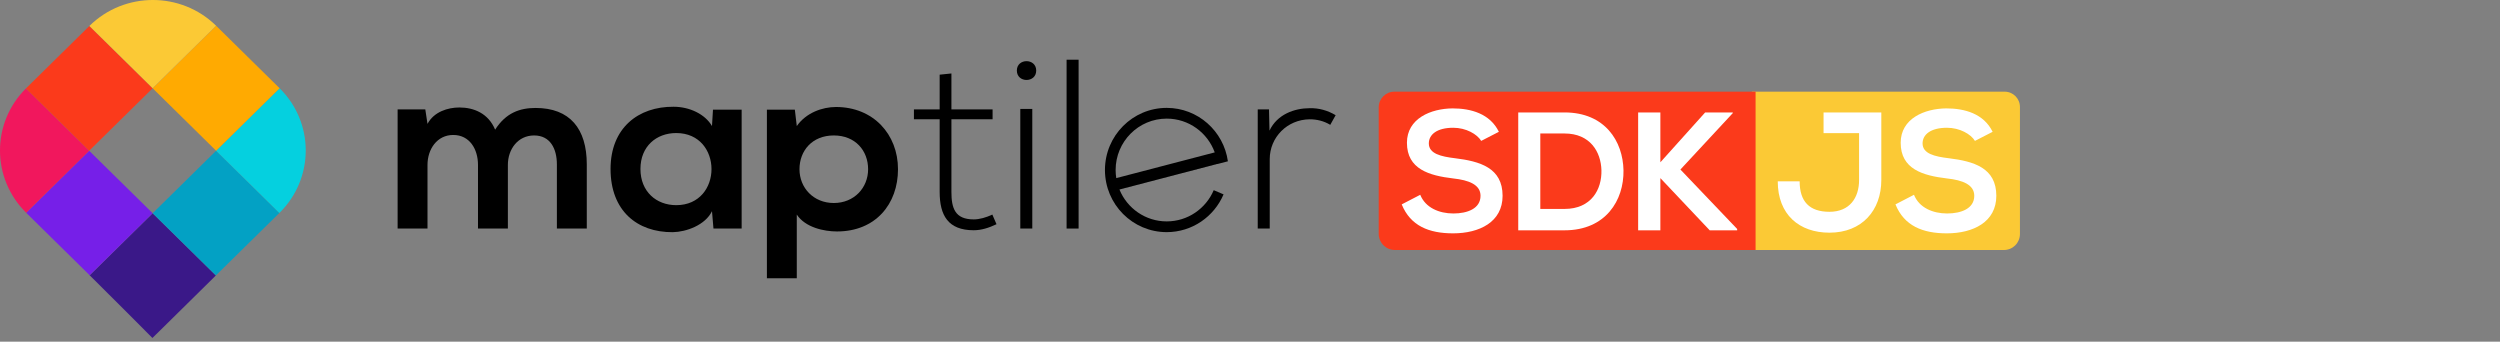 <?xml version="1.0" encoding="UTF-8" standalone="no"?>
<!DOCTYPE svg PUBLIC "-//W3C//DTD SVG 1.1//EN" "http://www.w3.org/Graphics/SVG/1.1/DTD/svg11.dtd">
<svg width="100%" height="100%" viewBox="0 0 300 41" version="1.1" xmlns="http://www.w3.org/2000/svg" xmlns:xlink="http://www.w3.org/1999/xlink" xml:space="preserve" xmlns:serif="http://www.serif.com/" style="fill-rule:evenodd;clip-rule:evenodd;stroke-linejoin:round;stroke-miterlimit:2;">
    <rect x="0" y="0" width="300" height="41" fill="#808080" stroke="none"/>
    <g transform="matrix(1,0,0,1,-1.208,-0.712)">
        <path d="M58.567,28.139L58.567,20.497C58.567,18.616 57.566,16.908 55.595,16.908C53.654,16.908 52.508,18.616 52.508,20.497L52.508,28.139L48.922,28.139L48.922,13.84L52.244,13.84L52.508,15.578C53.273,14.129 54.949,13.609 56.33,13.609C58.066,13.609 59.8,14.304 60.624,16.271C61.918,14.245 63.595,13.667 65.476,13.667C69.593,13.667 71.622,16.155 71.622,20.44L71.622,28.139L68.034,28.139L68.034,20.44C68.034,18.559 67.24,16.966 65.301,16.966C63.359,16.966 62.153,18.616 62.153,20.497L62.153,28.139L58.567,28.139Z" style="fill-rule:nonzero;"/>
        <path d="M86.765,13.87L90.206,13.87L90.206,28.139L86.824,28.139L86.647,26.056C85.825,27.734 83.561,28.543 81.943,28.573C77.651,28.603 74.474,25.997 74.474,20.989C74.474,16.069 77.798,13.493 82.033,13.522C83.973,13.522 85.824,14.419 86.647,15.838L86.765,13.87ZM78.062,20.989C78.062,23.71 79.973,25.331 82.355,25.331C88,25.331 88,16.677 82.355,16.677C79.973,16.677 78.062,18.269 78.062,20.989Z" style="fill-rule:nonzero;"/>
        <path d="M93.236,34.105L93.236,13.87L96.589,13.87L96.822,15.838C97.94,14.245 99.882,13.551 101.528,13.551C105.996,13.551 108.968,16.822 108.968,21.019C108.968,25.187 106.291,28.487 101.645,28.487C100.118,28.487 97.852,28.023 96.822,26.461L96.822,34.104L93.236,34.104L93.236,34.105ZM105.381,21.019C105.381,18.791 103.851,16.966 101.264,16.966C98.676,16.966 97.146,18.791 97.146,21.019C97.146,23.247 98.823,25.073 101.264,25.073C103.705,25.073 105.381,23.247 105.381,21.019Z" style="fill-rule:nonzero;"/>
        <path d="M115.378,9.528L115.378,13.84L120.319,13.84L120.319,15.026L115.378,15.026L115.378,23.739C115.378,25.679 115.791,27.04 118.055,27.04C118.76,27.04 119.554,26.808 120.289,26.461L120.789,27.617C119.877,28.054 118.965,28.342 118.055,28.342C114.968,28.342 113.967,26.547 113.967,23.74L113.967,15.027L110.879,15.027L110.879,13.84L113.967,13.84L113.967,9.672L115.378,9.528Z" style="fill-rule:nonzero;"/>
        <path d="M125.554,9.18C125.554,10.685 123.23,10.685 123.23,9.18C123.23,7.675 125.554,7.675 125.554,9.18ZM123.643,13.782L123.643,28.14L125.082,28.14L125.082,13.782L123.643,13.782Z" style="fill-rule:nonzero;"/>
        <rect x="129.199" y="7.878" width="1.441" height="20.261"/>
        <path d="M153.488,13.84L153.547,16.389C154.459,14.448 156.518,13.696 158.37,13.696C159.459,13.667 160.515,13.956 161.486,14.536L160.839,15.693C160.076,15.23 159.221,15.027 158.37,15.027C155.663,15.057 153.576,17.198 153.576,19.804L153.576,28.14L152.135,28.14L152.135,13.84L153.488,13.84Z" style="fill-rule:nonzero;"/>
        <path d="M135.54,23.414C135.541,23.415 135.543,23.417 135.543,23.418L147.303,20.354C147.302,20.349 147.302,20.345 147.302,20.341L135.54,23.414Z" style="fill-rule:nonzero;"/>
        <path d="M141.214,27.28C138.654,27.28 136.461,25.701 135.543,23.458L135.535,23.458L135.542,23.457C135.542,23.456 135.541,23.455 135.54,23.454L147.301,20.38C147.301,20.385 147.302,20.389 147.302,20.394L148.555,20.068C148.049,16.446 144.956,13.658 141.214,13.658C137.12,13.658 133.802,16.996 133.802,21.113C133.802,25.23 137.12,28.569 141.214,28.569C144.276,28.569 146.905,26.7 148.035,24.037L146.855,23.532C145.921,25.734 143.747,27.28 141.214,27.28ZM135.083,21.113C135.083,17.708 137.828,14.946 141.214,14.946C143.862,14.946 146.117,16.634 146.976,18.999L135.16,22.085C135.11,21.768 135.083,21.444 135.083,21.113Z" style="fill-rule:nonzero;"/>
    </g>
    <g transform="matrix(1,0,0,1,-1.208,-0.712)">
        <path d="M11.965,33.743C14.023,35.769 19.5,41.264 19.497,41.269C19.477,41.305 24.938,35.908 27.113,33.768L19.526,26.3L11.965,33.743Z" style="fill:rgb(58,24,136);fill-rule:nonzero;"/>
        <path d="M19.526,26.3L27.113,33.768C27.124,33.756 27.138,33.741 27.15,33.731L34.73,26.27L27.143,18.802L19.526,26.3Z" style="fill:rgb(3,161,196);fill-rule:nonzero;"/>
        <path d="M34.73,26.27L34.749,26.25C38.942,22.123 38.945,15.435 34.762,11.302L27.144,18.802L34.73,26.27Z" style="fill:rgb(5,208,223);fill-rule:nonzero;"/>
        <path d="M11.908,18.802L4.349,26.243C4.351,26.245 4.352,26.248 4.355,26.25L11.953,33.73C11.957,33.734 11.961,33.738 11.966,33.743L19.526,26.3L11.908,18.802Z" style="fill:rgb(118,31,232);fill-rule:nonzero;"/>
        <path d="M19.526,11.303L27.143,18.802L34.762,11.303C34.755,11.298 34.753,11.295 34.749,11.29L27.15,3.81C27.149,3.808 27.146,3.806 27.144,3.804L19.526,11.303Z" style="fill:rgb(255,170,1);fill-rule:nonzero;"/>
        <path d="M4.317,11.328C0.161,15.46 0.172,22.124 4.349,26.243L11.908,18.802L4.317,11.328Z" style="fill:rgb(241,23,93);fill-rule:nonzero;"/>
        <path d="M19.526,11.303L11.934,3.829L4.355,11.29C4.341,11.303 4.33,11.317 4.316,11.329L11.908,18.802L19.526,11.303Z" style="fill:rgb(251,58,27);fill-rule:nonzero;"/>
        <path d="M27.144,3.804C22.946,-0.321 16.148,-0.319 11.953,3.81L11.934,3.829L19.526,11.303L27.144,3.804Z" style="fill:rgb(251,201,53);fill-rule:nonzero;"/>
    </g>
    <g>
        <g transform="matrix(2.195,0,0,1,-172.766,0)">
            <path d="M189.138,12.834C189.138,11.822 188.764,11 188.303,11L174.483,11L174.483,30L188.266,30C188.747,30 189.138,29.143 189.138,28.086L189.138,12.834Z" style="fill:rgb(251,201,53);"/>
        </g>
        <g transform="matrix(3.086,0,0,1,-373.01,0)">
            <path d="M189.138,11L175.092,11C174.756,11 174.483,11.842 174.483,12.879L174.483,28.059C174.483,29.13 174.765,30 175.112,30L189.138,30L189.138,11Z" style="fill:rgb(251,58,27);"/>
        </g>
    </g>
    <g transform="matrix(0.692,0,0,0.692,168.024,27.638)">
        <g transform="matrix(29.202,0,0,29.202,0,0)">
            <path d="M0.586,-0.585C0.533,-0.693 0.42,-0.724 0.311,-0.724C0.182,-0.723 0.04,-0.664 0.04,-0.52C0.04,-0.363 0.172,-0.325 0.315,-0.308C0.408,-0.298 0.477,-0.271 0.477,-0.205C0.477,-0.129 0.399,-0.1 0.316,-0.1C0.231,-0.1 0.15,-0.134 0.119,-0.211L0.009,-0.154C0.061,-0.026 0.171,0.018 0.314,0.018C0.47,0.018 0.608,-0.049 0.608,-0.205C0.608,-0.372 0.472,-0.41 0.326,-0.428C0.242,-0.438 0.17,-0.455 0.17,-0.516C0.17,-0.568 0.217,-0.609 0.315,-0.609C0.391,-0.609 0.457,-0.571 0.481,-0.531L0.586,-0.585Z" style="fill:white;fill-rule:nonzero;"/>
        </g>
        <g transform="matrix(29.202,0,0,29.202,19.302,0)">
            <path d="M0.315,-0.7L0.04,-0.7L0.04,-0L0.315,-0C0.56,-0 0.668,-0.179 0.665,-0.356C0.662,-0.529 0.555,-0.7 0.315,-0.7ZM0.171,-0.575L0.315,-0.575C0.467,-0.575 0.531,-0.466 0.534,-0.357C0.537,-0.243 0.474,-0.127 0.315,-0.127L0.171,-0.127L0.171,-0.575Z" style="fill:white;fill-rule:nonzero;"/>
        </g>
        <g transform="matrix(29.202,0,0,29.202,39.831,0)">
            <path d="M0.611,-0.7L0.447,-0.7L0.181,-0.404L0.181,-0.7L0.049,-0.7L0.049,-0L0.181,-0L0.181,-0.31L0.474,-0L0.637,-0L0.637,-0.008L0.3,-0.361L0.611,-0.696L0.611,-0.7Z" style="fill:white;fill-rule:nonzero;"/>
        </g>
        <g transform="matrix(29.202,0,0,29.202,64.858,0)">
            <path d="M0.636,-0.7L0.293,-0.7L0.293,-0.577L0.504,-0.577L0.504,-0.299C0.504,-0.193 0.448,-0.11 0.328,-0.11C0.209,-0.11 0.151,-0.171 0.151,-0.291L0.021,-0.291C0.021,-0.093 0.149,0.014 0.328,0.014C0.521,0.014 0.636,-0.118 0.636,-0.299L0.636,-0.7Z" style="fill:white;fill-rule:nonzero;"/>
        </g>
        <g transform="matrix(29.202,0,0,29.202,85.62,0)">
            <path d="M0.586,-0.585C0.533,-0.693 0.42,-0.724 0.311,-0.724C0.182,-0.723 0.04,-0.664 0.04,-0.52C0.04,-0.363 0.172,-0.325 0.315,-0.308C0.408,-0.298 0.477,-0.271 0.477,-0.205C0.477,-0.129 0.399,-0.1 0.316,-0.1C0.231,-0.1 0.15,-0.134 0.119,-0.211L0.009,-0.154C0.061,-0.026 0.171,0.018 0.314,0.018C0.47,0.018 0.608,-0.049 0.608,-0.205C0.608,-0.372 0.472,-0.41 0.326,-0.428C0.242,-0.438 0.17,-0.455 0.17,-0.516C0.17,-0.568 0.217,-0.609 0.315,-0.609C0.391,-0.609 0.457,-0.571 0.481,-0.531L0.586,-0.585Z" style="fill:white;fill-rule:nonzero;"/>
        </g>
    </g>
</svg>
